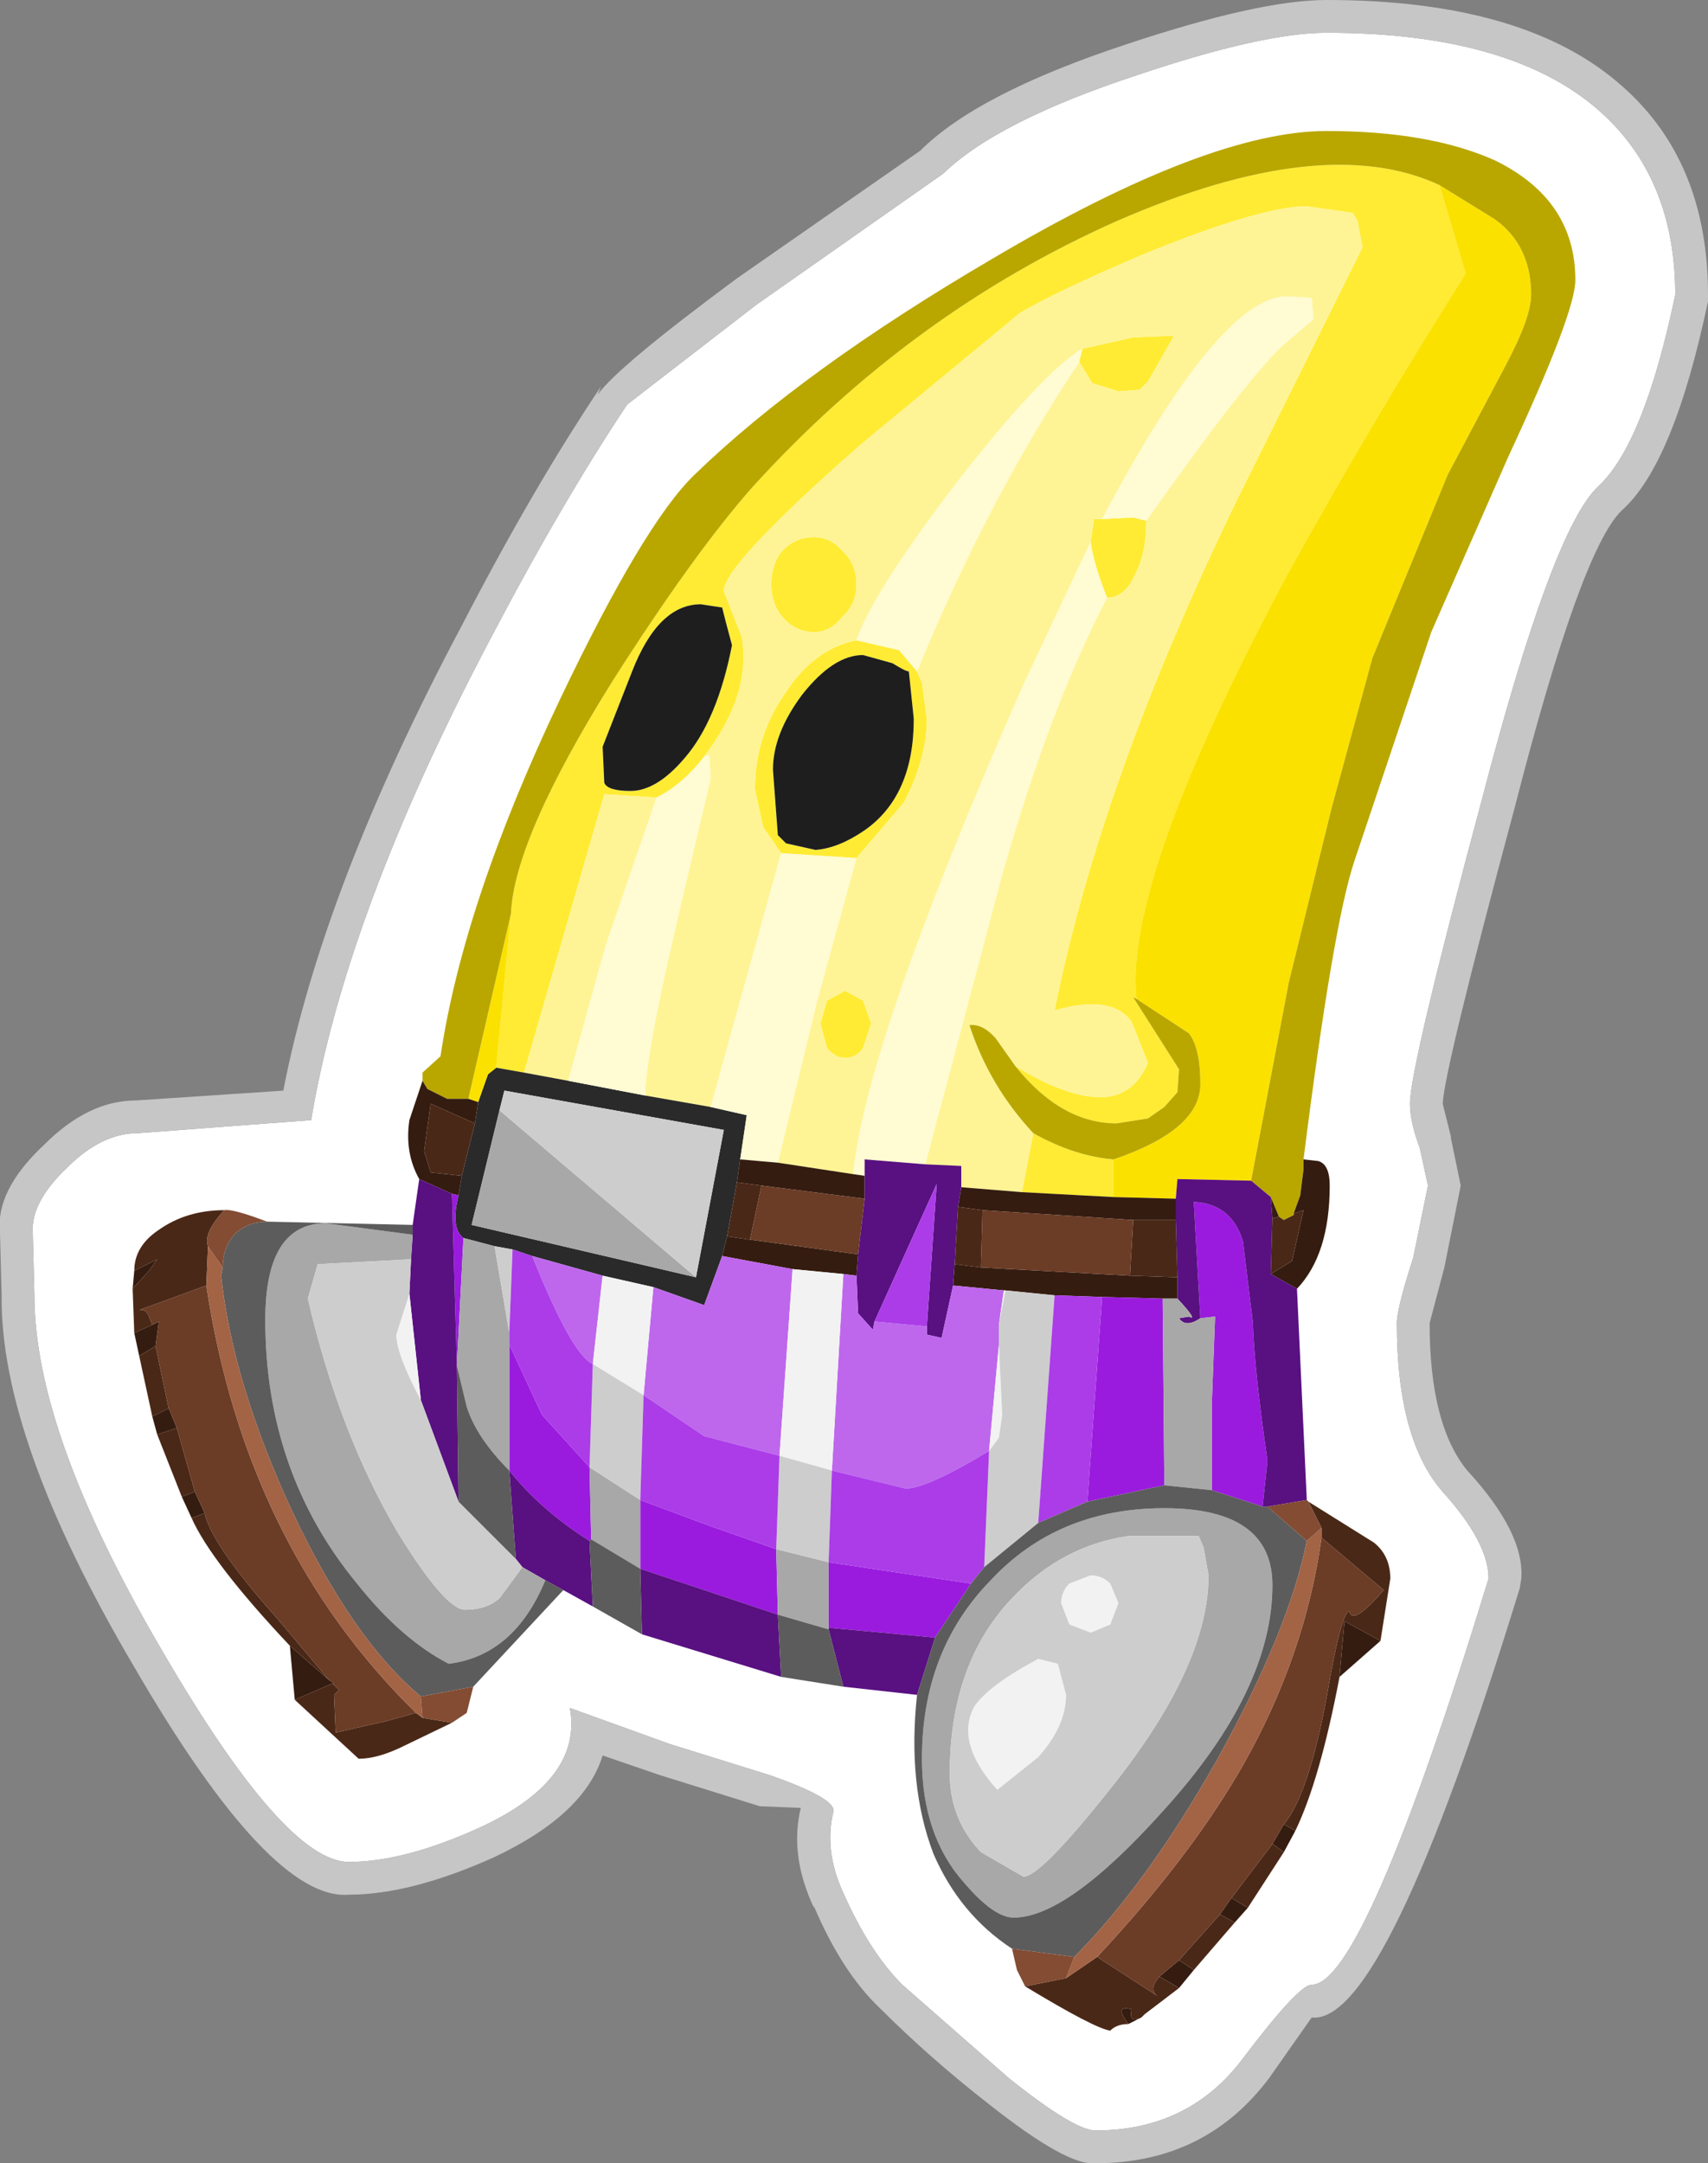 <?xml version="1.0" encoding="UTF-8" standalone="no"?>
<svg xmlns:ffdec="https://www.free-decompiler.com/flash" xmlns:xlink="http://www.w3.org/1999/xlink" ffdec:objectType="shape" height="66.05px" width="52.15px" xmlns="http://www.w3.org/2000/svg">
  <rect width="100%" height="100%" fill="#808080" stroke="none"/>
  <g transform="matrix(1.0, 0.0, 0.0, 1.0, 26.1, 33.0)">
    <path d="M22.7 -18.15 Q21.3 -16.85 19.15 -8.6 16.95 -0.4 16.95 0.7 16.95 1.25 17.25 2.05 L17.5 3.2 17.05 5.4 Q16.55 6.95 16.55 7.4 16.55 10.95 17.95 12.55 19.35 14.1 19.35 15.2 15.55 27.6 13.95 27.6 13.55 27.6 11.85 29.85 10.2 32.05 7.35 32.05 6.7 32.05 4.7 30.45 L1.45 27.6 Q0.45 26.6 -0.35 24.8 -0.95 23.5 -0.65 22.3 -0.6 21.9 -2.6 21.2 L-5.65 20.25 -8.7 19.15 Q-8.3 21.35 -11.45 22.8 -13.75 23.85 -15.45 23.85 -17.4 23.85 -21.15 17.4 -25.05 10.75 -25.05 6.55 L-25.1 4.6 Q-25.15 3.7 -24.05 2.65 -23.0 1.6 -21.9 1.6 L-16.6 1.2 Q-15.55 -5.1 -11.15 -13.45 -8.95 -17.65 -6.95 -20.65 L-3.0 -23.7 2.7 -27.7 Q4.35 -29.3 8.6 -30.7 12.45 -32.0 14.4 -32.0 20.05 -32.0 22.75 -29.6 25.05 -27.55 25.05 -24.0 24.1 -19.45 22.7 -18.15" fill="#ffffff" fill-rule="evenodd" stroke="none"/>
    <path d="M23.4 -17.4 Q22.15 -16.15 20.15 -8.35 18.0 -0.35 17.95 0.7 L18.2 1.7 18.2 1.75 18.5 3.2 18.0 5.7 17.55 7.4 Q17.55 10.5 18.7 11.9 20.45 13.8 20.35 15.2 L20.3 15.5 Q16.2 28.85 13.95 28.6 L12.65 30.45 Q10.7 33.05 7.35 33.05 6.5 33.15 4.1 31.25 2.3 29.85 0.75 28.3 -0.4 27.2 -1.25 25.2 L-1.25 25.25 Q-2.0 23.65 -1.65 22.2 L-2.9 22.15 -5.95 21.2 -7.7 20.6 Q-8.25 22.4 -11.0 23.7 -13.55 24.85 -15.45 24.85 -17.85 25.05 -22.0 17.9 -26.1 10.95 -26.05 6.55 L-26.1 4.65 Q-26.25 3.35 -24.75 1.95 -23.4 0.6 -21.95 0.6 L-17.45 0.3 Q-16.25 -5.9 -12.0 -13.9 -9.8 -18.15 -7.75 -21.2 L-7.85 -20.95 Q-7.25 -21.8 -3.6 -24.5 L2.0 -28.4 Q3.75 -30.15 8.3 -31.65 12.35 -33.0 14.4 -33.0 20.5 -33.0 23.45 -30.35 26.05 -28.05 26.05 -24.0 L26.05 -23.8 Q25.0 -18.8 23.4 -17.4 M22.7 -18.15 Q24.1 -19.45 25.05 -24.0 25.05 -27.55 22.75 -29.6 20.05 -32.0 14.4 -32.0 12.45 -32.0 8.6 -30.7 4.35 -29.3 2.7 -27.7 L-3.0 -23.7 -6.95 -20.65 Q-8.95 -17.65 -11.15 -13.45 -15.55 -5.1 -16.6 1.2 L-21.9 1.6 Q-23.0 1.6 -24.05 2.65 -25.15 3.7 -25.1 4.6 L-25.05 6.55 Q-25.05 10.75 -21.15 17.4 -17.4 23.85 -15.45 23.85 -13.75 23.85 -11.45 22.8 -8.3 21.35 -8.7 19.15 L-5.65 20.25 -2.6 21.2 Q-0.6 21.9 -0.65 22.3 -0.95 23.5 -0.35 24.8 0.45 26.6 1.45 27.6 L4.7 30.45 Q6.7 32.05 7.35 32.05 10.2 32.05 11.85 29.85 13.55 27.6 13.95 27.6 15.55 27.6 19.35 15.2 19.35 14.1 17.95 12.55 16.55 10.95 16.55 7.4 16.55 6.95 17.05 5.4 L17.5 3.2 17.25 2.05 Q16.95 1.25 16.95 0.7 16.95 -0.4 19.15 -8.6 21.3 -16.85 22.7 -18.15" fill="#c6c6c6" fill-rule="evenodd" stroke="none"/>
    <path d="M-10.5 -5.1 Q-10.4 -7.4 -7.4 -12.2 -4.95 -16.05 -3.15 -18.1 1.7 -23.45 8.0 -26.25 14.3 -29.0 17.85 -27.35 L18.65 -24.65 Q15.8 -20.15 13.2 -15.45 8.2 -6.1 8.6 -2.5 L8.5 -2.55 9.9 -0.35 9.85 0.35 9.45 0.8 8.95 1.15 8.0 1.3 Q6.3 1.3 4.9 -0.45 6.45 0.5 7.5 0.5 8.5 0.5 8.95 -0.55 L8.45 -1.8 Q7.85 -2.65 6.1 -2.15 7.5 -9.15 11.65 -17.7 L15.5 -25.45 15.35 -26.25 15.2 -26.5 13.8 -26.7 Q12.4 -26.7 8.85 -25.25 6.25 -24.15 5.05 -23.45 L0.15 -19.4 Q-4.0 -15.75 -4.0 -14.95 L-3.45 -13.55 Q-3.15 -11.8 -4.6 -9.9 -5.25 -9.05 -6.05 -8.65 L-7.65 -8.75 -10.1 -0.25 -10.95 -0.4 -10.5 -5.1 M7.9 2.4 L7.9 3.55 5.1 3.4 5.45 1.6 Q6.7 2.3 7.9 2.4 M7.55 -17.15 L8.5 -17.2 8.9 -17.1 Q8.9 -16.1 8.55 -15.45 8.25 -14.75 7.7 -14.75 7.3 -15.75 7.2 -16.45 L7.3 -17.15 7.55 -17.15 M6.95 -22.35 L8.5 -22.7 9.75 -22.75 8.95 -21.35 8.7 -21.1 8.05 -21.05 7.25 -21.3 6.85 -21.95 6.95 -22.35 M1.9 -12.5 L2.05 -12.15 2.2 -11.05 Q2.2 -9.85 1.5 -8.5 L0.05 -6.8 -2.25 -6.95 -2.8 -7.75 -3.05 -8.9 Q-3.05 -10.5 -2.15 -11.8 -1.25 -13.2 0.05 -13.45 L1.35 -13.15 1.9 -12.5 M-2.5 -9.5 L-2.35 -7.5 -2.1 -7.25 -1.2 -7.05 Q-0.5 -7.1 0.3 -7.65 1.8 -8.7 1.8 -11.05 L1.65 -12.5 Q1.55 -12.5 1.15 -12.75 L0.25 -13.0 Q-0.65 -13.0 -1.6 -11.8 -2.5 -10.6 -2.5 -9.5 M-2.55 -15.15 Q-2.55 -15.8 -2.2 -16.2 -1.8 -16.6 -1.25 -16.6 -0.75 -16.6 -0.4 -16.2 0.05 -15.8 0.05 -15.15 0.05 -14.55 -0.4 -14.15 -0.75 -13.7 -1.25 -13.7 -1.8 -13.7 -2.2 -14.15 -2.55 -14.55 -2.55 -15.15 M-1.05 -1.75 L-0.85 -2.45 -0.3 -2.75 0.25 -2.45 0.5 -1.75 0.25 -1.0 Q0.05 -0.7 -0.3 -0.7 -0.6 -0.7 -0.85 -1.0 L-1.05 -1.75 M-7.7 -10.2 L-7.65 -9.1 Q-7.55 -8.85 -6.85 -8.85 -6.05 -8.85 -5.2 -9.85 -4.2 -11.0 -3.75 -13.3 L-3.95 -14.05 -4.05 -14.45 -4.7 -14.55 Q-6.0 -14.55 -6.8 -12.5 L-7.7 -10.2" fill="#ffeb33" fill-rule="evenodd" stroke="none"/>
    <path d="M-4.6 -9.9 Q-3.15 -11.8 -3.45 -13.55 L-4.0 -14.95 Q-4.0 -15.75 0.15 -19.4 L5.05 -23.45 Q6.25 -24.15 8.85 -25.25 12.4 -26.7 13.8 -26.7 L15.2 -26.5 15.35 -26.25 15.5 -25.45 11.65 -17.7 Q7.5 -9.15 6.1 -2.15 7.85 -2.65 8.45 -1.8 L8.95 -0.55 Q8.5 0.5 7.5 0.5 6.45 0.5 4.9 -0.45 L4.3 -1.3 Q3.9 -1.75 3.5 -1.7 4.1 0.15 5.45 1.6 L5.1 3.4 3.25 3.25 3.25 2.6 2.15 2.55 4.5 -6.3 Q5.95 -11.4 7.7 -14.75 8.25 -14.75 8.55 -15.45 8.9 -16.1 8.9 -17.1 11.75 -21.15 13.0 -22.4 L14.0 -23.25 13.95 -23.9 13.2 -23.95 Q11.15 -23.95 7.55 -17.15 L7.3 -17.15 7.2 -16.45 5.15 -12.1 Q0.35 -1.2 -0.05 2.85 L-2.35 2.5 -1.15 -2.45 0.05 -6.8 1.5 -8.5 Q2.2 -9.85 2.2 -11.05 L2.05 -12.15 1.9 -12.5 Q4.05 -17.75 6.85 -21.95 L7.25 -21.3 8.05 -21.05 8.7 -21.1 8.95 -21.35 9.75 -22.75 8.5 -22.7 6.95 -22.35 Q5.75 -21.65 3.1 -18.25 0.55 -14.9 0.05 -13.45 -1.25 -13.2 -2.15 -11.8 -3.05 -10.5 -3.05 -8.9 L-2.8 -7.75 -2.25 -6.95 -4.4 0.8 -6.4 0.45 Q-6.4 -0.75 -5.4 -5.0 L-4.4 -9.25 -4.45 -9.95 -4.6 -9.9 M-1.05 -1.75 L-0.85 -1.0 Q-0.6 -0.7 -0.3 -0.7 0.05 -0.7 0.25 -1.0 L0.5 -1.75 0.25 -2.45 -0.3 -2.75 -0.85 -2.45 -1.05 -1.75 M-2.55 -15.15 Q-2.55 -14.55 -2.2 -14.15 -1.8 -13.7 -1.25 -13.7 -0.75 -13.7 -0.4 -14.15 0.05 -14.55 0.05 -15.15 0.05 -15.8 -0.4 -16.2 -0.75 -16.6 -1.25 -16.6 -1.8 -16.6 -2.2 -16.2 -2.55 -15.8 -2.55 -15.15 M-8.75 0.0 L-10.1 -0.25 -7.65 -8.75 -6.05 -8.65 -7.6 -4.15 -8.75 0.0" fill="#fff495" fill-rule="evenodd" stroke="none"/>
    <path d="M-2.5 -9.5 Q-2.5 -10.6 -1.6 -11.8 -0.65 -13.0 0.25 -13.0 L1.15 -12.75 Q1.55 -12.5 1.65 -12.5 L1.8 -11.05 Q1.8 -8.7 0.3 -7.65 -0.5 -7.1 -1.2 -7.05 L-2.1 -7.25 -2.35 -7.5 -2.5 -9.5 M-7.7 -10.2 L-6.8 -12.5 Q-6.0 -14.55 -4.7 -14.55 L-4.05 -14.45 -3.95 -14.05 -3.75 -13.3 Q-4.2 -11.0 -5.2 -9.85 -6.05 -8.85 -6.85 -8.85 -7.55 -8.85 -7.65 -9.1 L-7.7 -10.2" fill="#1e1e1e" fill-rule="evenodd" stroke="none"/>
    <path d="M-11.5 0.65 L-11.2 -0.2 -10.95 -0.4 -10.1 -0.25 -8.75 0.0 -6.4 0.45 -4.4 0.8 -3.3 1.05 -3.5 2.4 -3.6 3.1 -3.9 4.75 -4.05 5.35 -4.6 6.85 -6.15 6.3 -7.7 5.95 -9.85 5.35 -10.45 5.15 -11.0 5.05 -11.95 4.8 Q-12.35 4.5 -12.1 3.5 L-12.0 2.9 -11.6 1.3 -11.5 0.65 M-4.85 6.0 L-4.0 1.5 -10.7 0.3 -10.85 0.9 -11.7 4.4 -4.85 6.0" fill="#2a2a2a" fill-rule="evenodd" stroke="none"/>
    <path d="M17.85 -27.35 L19.55 -26.3 Q20.65 -25.5 20.65 -24.0 20.65 -23.3 19.85 -21.8 L18.1 -18.5 15.8 -12.9 14.55 -8.3 13.25 -3.0 12.1 3.05 9.85 3.0 9.8 3.6 7.9 3.55 7.9 2.4 Q10.55 1.5 10.55 0.1 10.55 -1.0 10.2 -1.45 L8.6 -2.5 Q8.2 -6.1 13.2 -15.45 15.8 -20.15 18.65 -24.65 L17.85 -27.35 M-11.8 0.55 L-10.5 -5.1 -10.95 -0.4 -11.2 -0.2 -11.5 0.65 -11.8 0.55" fill="#fbe100" fill-rule="evenodd" stroke="none"/>
    <path d="M12.1 3.05 L13.25 -3.0 14.55 -8.3 15.8 -12.9 18.1 -18.5 19.85 -21.8 Q20.65 -23.3 20.65 -24.0 20.65 -25.5 19.55 -26.3 L17.85 -27.35 Q14.3 -29.0 8.0 -26.25 1.7 -23.45 -3.15 -18.1 -4.95 -16.05 -7.4 -12.2 -10.4 -7.4 -10.5 -5.1 L-11.8 0.55 -12.45 0.55 -13.05 0.25 -13.2 0.0 -13.2 -0.25 -12.65 -0.75 Q-11.95 -5.45 -9.0 -11.65 -6.45 -17.0 -4.9 -18.5 -1.6 -21.7 4.2 -25.1 10.8 -29.0 14.4 -29.0 17.55 -29.0 19.55 -28.1 22.0 -26.9 22.0 -24.45 22.0 -23.45 19.95 -19.05 L17.6 -13.7 15.25 -6.7 Q14.6 -4.75 13.7 2.4 L13.7 2.7 13.6 3.5 13.4 4.05 13.4 4.1 13.1 4.25 12.95 4.15 12.7 3.55 12.1 3.05 M8.6 -2.5 L10.2 -1.45 Q10.55 -1.0 10.55 0.1 10.55 1.5 7.9 2.4 6.7 2.3 5.45 1.6 4.1 0.15 3.5 -1.7 3.9 -1.75 4.3 -1.3 L4.9 -0.45 Q6.3 1.3 8.0 1.3 L8.95 1.15 9.45 0.8 9.85 0.35 9.9 -0.35 8.5 -2.55 8.6 -2.5" fill="#b9a700" fill-rule="evenodd" stroke="none"/>
    <path d="M7.55 -17.15 Q11.15 -23.95 13.2 -23.95 L13.95 -23.9 14.0 -23.25 13.0 -22.4 Q11.75 -21.15 8.9 -17.1 L8.5 -17.2 7.55 -17.15 M7.7 -14.75 Q5.95 -11.4 4.5 -6.3 L2.15 2.55 0.3 2.4 0.3 2.9 -0.05 2.85 Q0.35 -1.2 5.15 -12.1 L7.2 -16.45 Q7.3 -15.75 7.7 -14.75 M6.95 -22.35 L6.85 -21.95 Q4.05 -17.75 1.9 -12.5 L1.35 -13.15 0.05 -13.45 Q0.55 -14.9 3.1 -18.25 5.75 -21.65 6.95 -22.35 M0.05 -6.8 L-1.15 -2.45 -2.35 2.5 -3.5 2.4 -3.3 1.05 -4.4 0.8 -2.25 -6.95 0.05 -6.8 M-6.4 0.45 L-8.75 0.0 -7.6 -4.15 -6.05 -8.65 Q-5.25 -9.05 -4.6 -9.9 L-4.45 -9.95 -4.4 -9.25 -5.4 -5.0 Q-6.4 -0.75 -6.4 0.45" fill="#fffbd2" fill-rule="evenodd" stroke="none"/>
    <path d="M12.7 3.55 L12.95 4.15 12.75 4.2 12.7 3.55 M13.4 4.05 L13.6 3.5 13.7 2.7 13.7 2.4 14.15 2.45 Q14.5 2.55 14.5 3.2 14.5 5.3 13.5 6.35 L12.7 5.9 13.35 5.5 13.7 3.95 13.4 4.05 M-13.2 0.0 L-13.05 0.25 -12.45 0.55 -11.8 0.55 -11.5 0.65 -11.6 1.3 -12.95 0.7 -13.15 2.15 -12.95 2.8 -12.0 2.9 -12.1 3.5 -12.3 3.45 -13.3 3.0 Q-13.75 2.2 -13.6 1.2 L-13.2 0.0 M7.9 3.55 L9.8 3.6 9.8 4.25 8.5 4.25 3.9 3.95 3.15 3.85 3.25 3.25 5.1 3.4 7.9 3.55 M-2.35 2.5 L-0.05 2.85 0.3 2.9 0.3 3.6 -2.85 3.2 -3.6 3.1 -3.5 2.4 -2.35 2.5 M-4.05 5.35 L-3.9 4.75 -3.2 4.85 0.1 5.3 0.05 5.95 -0.35 5.9 -1.9 5.75 -4.05 5.35 M-16.05 18.3 L-15.9 18.4 -15.95 18.4 -17.1 18.9 -17.25 17.25 -16.05 18.3 M-19.85 13.2 L-20.25 13.35 -20.55 12.7 -20.15 12.55 -19.85 13.2 M4.55 6.4 L3.0 6.25 3.05 5.6 3.85 5.7 8.4 5.95 9.85 6.0 9.85 6.65 9.4 6.65 7.55 6.6 6.1 6.55 4.6 6.4 4.55 6.4 M-22.0 5.8 L-21.3 5.45 -21.55 5.8 -22.05 6.35 -22.0 5.8 M-22.0 7.7 L-21.45 7.45 -21.25 7.35 -21.35 8.1 -21.85 8.4 -22.0 7.7 M-21.45 10.25 L-20.95 10.0 -20.7 10.6 -21.3 10.8 -21.45 10.25 M13.1 22.7 L13.45 22.9 13.1 23.55 12.75 23.3 13.1 22.7 M14.8 18.2 L14.95 16.5 16.05 17.1 14.8 18.2 M11.5 24.95 L12.0 25.25 11.6 25.7 11.15 25.45 11.5 24.95 M9.9 26.85 L10.35 27.15 9.9 27.7 9.3 27.35 9.9 26.85 M8.35 28.8 Q7.9 28.2 8.45 28.35 8.35 28.8 8.75 28.6 L8.35 28.8" fill="#351c10" fill-rule="evenodd" stroke="none"/>
    <path d="M-12.1 3.5 Q-12.35 4.5 -11.95 4.8 L-12.15 8.7 -12.3 3.45 -12.1 3.5 M-10.55 8.05 L-9.55 10.2 -8.1 11.8 -8.05 14.0 -8.1 14.05 Q-9.6 13.1 -10.55 11.9 L-10.55 8.05 M-2.4 14.3 L-2.35 16.3 -6.55 14.9 -6.55 12.8 -4.4 13.6 -2.4 14.3 M-0.8 16.7 L-0.8 14.7 3.55 15.35 2.45 17.0 -0.8 16.7 M10.55 7.25 L10.35 3.7 Q11.5 3.75 11.85 4.9 L12.15 7.35 Q12.2 8.85 12.6 11.6 L12.45 13.0 10.9 12.5 10.9 9.85 11.0 7.2 10.55 7.25 M7.55 6.6 L9.4 6.65 9.45 12.35 7.1 12.85 7.55 6.6" fill="#9a1bde" fill-rule="evenodd" stroke="none"/>
    <path d="M12.1 3.05 L12.7 3.55 12.75 4.2 12.7 5.9 13.5 6.35 13.8 12.8 12.6 13.0 12.45 13.0 12.6 11.6 Q12.2 8.85 12.15 7.35 L11.85 4.9 Q11.5 3.75 10.35 3.7 L10.55 7.25 Q10.1 7.55 9.9 7.25 L10.2 7.2 Q10.5 7.35 9.85 6.65 L9.85 6.0 9.8 4.25 9.8 3.6 9.85 3.0 12.1 3.05 M2.15 2.55 L3.25 2.6 3.25 3.25 3.15 3.85 3.05 5.6 3.0 6.25 2.65 7.85 2.2 7.75 2.2 7.5 2.5 3.15 0.6 7.35 0.55 7.6 0.1 7.1 0.05 5.95 0.1 5.3 0.3 3.6 0.3 2.9 0.3 2.4 2.15 2.55 M-13.3 3.0 L-12.3 3.45 -12.15 8.7 -12.1 12.85 -13.25 9.75 -13.6 6.5 -13.55 5.45 -13.5 4.7 -13.5 4.4 -13.3 3.0 M-8.9 15.55 L-9.45 15.25 -10.15 14.85 -10.35 14.6 -10.55 11.9 Q-9.6 13.1 -8.1 14.05 L-8.0 16.05 -8.9 15.55 M-0.8 16.75 L-0.8 16.7 2.45 17.0 1.9 18.75 -0.35 18.5 -0.8 16.75 M-2.35 16.3 L-2.25 18.2 -6.5 16.9 -6.55 14.9 -2.35 16.3" fill="#591081" fill-rule="evenodd" stroke="none"/>
    <path d="M12.95 4.15 L13.1 4.25 13.4 4.1 13.4 4.05 13.7 3.95 13.35 5.5 12.7 5.9 12.75 4.2 12.95 4.15 M-11.6 1.3 L-12.0 2.9 -12.95 2.8 -13.15 2.15 -12.95 0.7 -11.6 1.3 M-3.9 4.75 L-3.6 3.1 -2.85 3.2 -3.2 4.85 -3.9 4.75 M-19.25 3.95 Q-19.9 4.65 -19.75 5.05 L-19.8 6.25 -21.85 7.0 Q-21.65 6.95 -21.55 7.2 L-21.45 7.45 -22.0 7.7 -22.05 6.35 -21.55 5.8 -21.3 5.45 -22.0 5.8 Q-22.0 5.05 -21.25 4.55 -20.4 3.95 -19.25 3.95 M-13.4 19.3 L-13.2 19.45 -12.3 19.6 -13.75 20.3 Q-14.55 20.7 -15.15 20.7 L-17.1 18.9 -15.95 18.4 -15.75 18.6 -15.9 18.75 -15.85 19.9 -14.3 19.55 -13.4 19.3 M-20.25 13.35 L-19.85 13.2 Q-19.65 14.15 -17.65 16.4 L-16.05 18.3 -17.25 17.25 Q-19.65 14.7 -20.25 13.35 M-20.15 12.55 L-20.55 12.7 -21.3 10.8 -20.7 10.6 -20.15 12.55 M-21.85 8.4 L-21.35 8.1 -20.95 10.0 -21.45 10.25 -21.85 8.4 M9.8 4.25 L9.85 6.0 8.4 5.95 8.5 4.25 9.8 4.25 M3.85 5.7 L3.05 5.6 3.15 3.85 3.9 3.95 3.85 5.7 M13.85 12.85 L15.85 14.1 Q16.35 14.5 16.35 15.2 L16.05 17.1 14.95 16.5 14.8 18.2 Q14.2 21.35 13.45 22.9 L13.1 22.7 Q13.85 21.8 14.4 18.85 14.85 16.2 15.1 16.2 15.2 16.65 16.15 15.55 L14.25 13.95 14.25 13.65 13.85 12.85 M12.75 23.3 L13.1 23.55 12.0 25.25 11.5 24.95 12.75 23.3 M11.15 25.45 L11.6 25.7 10.35 27.15 9.9 26.85 11.15 25.45 M9.3 27.35 L9.9 27.7 8.85 28.5 8.75 28.6 Q8.35 28.8 8.45 28.35 7.9 28.2 8.35 28.8 8.0 28.8 7.8 29.0 7.35 28.95 5.2 27.65 L6.45 27.4 7.4 26.75 9.25 27.95 Q8.95 27.75 9.3 27.35" fill="#4a2817" fill-rule="evenodd" stroke="none"/>
    <path d="M-11.95 4.8 L-11.0 5.05 -10.55 7.7 -10.55 8.05 -10.55 11.9 Q-11.55 10.9 -11.85 9.95 L-12.15 8.7 -11.95 4.8 M-4.85 6.0 L-11.7 4.4 -10.85 0.9 -4.85 6.0 M-8.1 11.8 L-6.55 12.8 -6.55 14.9 -8.05 14.0 -8.1 11.8 M-13.5 4.7 L-13.55 5.45 -16.4 5.6 -16.7 6.65 Q-15.75 10.75 -13.95 13.8 -12.5 16.15 -11.9 16.15 -11.25 16.15 -10.85 15.8 L-10.15 14.85 -9.45 15.25 Q-10.4 17.55 -12.4 17.8 -13.85 17.05 -15.2 15.35 -18.0 11.95 -18.0 7.3 -18.0 4.35 -16.15 4.35 L-13.5 4.7 M-2.4 14.3 L-0.8 14.7 -0.8 16.7 -0.8 16.75 -2.35 16.3 -2.4 14.3 M10.55 7.25 L11.0 7.2 10.9 9.85 10.9 12.5 9.45 12.35 9.4 6.65 9.85 6.65 Q10.5 7.35 10.2 7.2 L9.9 7.25 Q10.1 7.55 10.55 7.25 M8.35 13.9 Q6.3 14.2 4.8 15.8 2.9 17.8 2.9 21.15 2.9 22.55 3.85 23.55 L5.15 24.3 Q5.7 24.3 8.05 21.3 10.8 17.75 10.8 15.1 L10.65 14.25 10.5 13.9 8.35 13.9 M2.05 20.7 Q2.05 17.4 4.15 15.25 6.2 13.05 9.45 13.05 12.75 13.05 12.75 15.4 12.75 18.6 9.45 22.25 6.5 25.55 4.85 25.55 4.25 25.55 3.35 24.5 2.05 23.05 2.05 20.7" fill="#a8a8a8" fill-rule="evenodd" stroke="none"/>
    <path d="M-3.2 4.85 L-2.85 3.2 0.3 3.6 0.1 5.3 -3.2 4.85 M-19.8 6.25 Q-18.6 14.2 -13.4 19.3 L-14.3 19.55 -15.85 19.9 -15.9 18.75 -15.75 18.6 -15.95 18.4 -15.9 18.4 -16.05 18.3 -17.65 16.4 Q-19.65 14.15 -19.85 13.2 L-20.15 12.55 -20.7 10.6 -20.95 10.0 -21.35 8.1 -21.25 7.35 -21.45 7.45 -21.55 7.2 Q-21.65 6.95 -21.85 7.0 L-19.8 6.25 M8.5 4.25 L8.4 5.95 3.85 5.7 3.9 3.95 8.5 4.25 M14.25 13.95 L16.15 15.55 Q15.2 16.65 15.1 16.2 14.85 16.2 14.4 18.85 13.85 21.8 13.1 22.7 L12.75 23.3 11.5 24.95 11.15 25.45 9.9 26.85 9.3 27.35 Q8.95 27.75 9.25 27.95 L7.4 26.75 Q10.25 23.7 11.85 20.9 13.75 17.55 14.25 13.95" fill="#6b3c26" fill-rule="evenodd" stroke="none"/>
    <path d="M-9.85 5.35 L-7.7 5.95 -8.0 8.65 Q-8.65 8.35 -9.85 5.35 M-6.15 6.3 L-4.6 6.85 -4.05 5.35 -1.9 5.75 -2.3 11.45 -4.6 10.85 -6.45 9.6 -6.15 6.3 M-0.7 11.9 L-0.35 5.9 0.05 5.95 0.1 7.1 0.55 7.6 0.6 7.35 2.2 7.5 2.2 7.75 2.65 7.85 3.0 6.25 4.55 6.4 4.4 7.45 4.4 8.05 4.1 11.3 Q2.2 12.45 1.55 12.45 L-0.7 11.9" fill="#be67ed" fill-rule="evenodd" stroke="none"/>
    <path d="M-7.7 5.95 L-6.15 6.3 -6.45 9.6 -8.0 8.65 -7.7 5.95 M-1.9 5.75 L-0.35 5.9 -0.7 11.9 -2.3 11.45 -1.9 5.75 M-13.6 6.5 L-13.25 9.75 Q-14.0 8.35 -14.0 7.75 L-13.6 6.5 M4.1 11.3 L4.4 8.05 4.5 10.2 4.4 10.9 4.1 11.3 M4.4 7.45 L4.55 6.4 4.6 6.4 4.4 7.45 M6.3 15.95 Q6.3 15.6 6.55 15.35 L7.2 15.1 Q7.55 15.1 7.8 15.35 L8.05 15.95 7.8 16.6 7.2 16.85 6.55 16.6 6.3 15.95 M5.6 17.65 L6.2 17.8 6.45 18.75 Q6.45 19.7 5.6 20.65 L4.35 21.65 Q3.05 20.2 3.65 19.1 4.1 18.45 5.6 17.65" fill="#f2f2f2" fill-rule="evenodd" stroke="none"/>
    <path d="M-11.0 5.05 L-10.45 5.15 -10.55 7.7 -11.0 5.05 M-2.3 11.45 L-0.7 11.9 -0.8 14.7 -2.4 14.3 -2.3 11.45 M-10.85 0.9 L-10.7 0.3 -4.0 1.5 -4.85 6.0 -10.85 0.9 M-8.1 11.8 L-8.0 8.65 -6.45 9.6 -6.55 12.8 -8.1 11.8 M-13.55 5.45 L-13.6 6.5 -14.0 7.75 Q-14.0 8.35 -13.25 9.75 L-12.1 12.85 -10.35 14.6 -10.15 14.85 -10.85 15.8 Q-11.25 16.15 -11.9 16.15 -12.5 16.15 -13.95 13.8 -15.75 10.75 -16.7 6.65 L-16.4 5.6 -13.55 5.45 M4.4 8.05 L4.4 7.45 4.6 6.4 6.1 6.55 5.6 13.5 3.95 14.85 4.1 11.3 4.4 10.9 4.5 10.2 4.4 8.05 M5.6 17.65 Q4.1 18.45 3.65 19.1 3.05 20.2 4.35 21.65 L5.6 20.65 Q6.45 19.7 6.45 18.75 L6.2 17.8 5.6 17.65 M6.3 15.95 L6.55 16.6 7.2 16.85 7.8 16.6 8.05 15.95 7.8 15.35 Q7.55 15.1 7.2 15.1 L6.55 15.35 Q6.3 15.6 6.3 15.95 M8.35 13.9 L10.5 13.9 10.65 14.25 10.8 15.1 Q10.8 17.75 8.05 21.3 5.7 24.3 5.15 24.3 L3.85 23.55 Q2.9 22.55 2.9 21.15 2.9 17.8 4.8 15.8 6.3 14.2 8.35 13.9" fill="#cdcdcd" fill-rule="evenodd" stroke="none"/>
    <path d="M-10.45 5.15 L-9.85 5.35 Q-8.65 8.35 -8.0 8.65 L-8.1 11.8 -9.55 10.2 -10.55 8.05 -10.55 7.7 -10.45 5.15 M-6.55 12.8 L-6.45 9.6 -4.6 10.85 -2.3 11.45 -2.4 14.3 -4.4 13.6 -6.55 12.8 M-0.8 14.7 L-0.7 11.9 1.55 12.45 Q2.2 12.45 4.1 11.3 L3.95 14.85 3.55 15.35 -0.8 14.7 M2.2 7.5 L0.6 7.35 2.5 3.15 2.2 7.5 M6.1 6.55 L7.55 6.6 7.1 12.85 5.6 13.5 6.1 6.55" fill="#ab3ce8" fill-rule="evenodd" stroke="none"/>
    <path d="M-13.5 4.4 L-13.5 4.7 -16.15 4.35 Q-18.0 4.35 -18.0 7.3 -18.0 11.95 -15.2 15.35 -13.85 17.05 -12.4 17.8 -10.4 17.55 -9.45 15.25 L-8.9 15.55 -11.65 18.5 -13.25 18.8 Q-15.35 17.05 -17.2 13.1 -19.0 9.2 -19.35 5.95 L-19.3 5.7 Q-19.3 5.1 -18.95 4.7 -18.55 4.3 -17.95 4.3 L-13.5 4.4 M-12.1 12.85 L-12.15 8.7 -11.85 9.95 Q-11.55 10.9 -10.55 11.9 L-10.35 14.6 -12.1 12.85 M-8.1 14.05 L-8.05 14.0 -6.55 14.9 -6.5 16.9 -8.0 16.05 -8.1 14.05 M-2.35 16.3 L-0.8 16.75 -0.35 18.5 -2.25 18.2 -2.35 16.3 M1.9 18.75 L2.45 17.0 3.55 15.35 3.95 14.85 5.6 13.5 7.1 12.85 9.45 12.35 10.9 12.5 12.45 13.0 12.6 13.0 13.8 14.05 Q13.25 16.8 11.05 20.75 8.9 24.55 6.7 26.75 L4.8 26.5 Q3.2 25.45 2.4 23.6 1.6 21.5 1.9 18.75 M2.05 20.7 Q2.05 23.05 3.35 24.5 4.25 25.55 4.85 25.55 6.5 25.55 9.45 22.25 12.75 18.6 12.75 15.4 12.75 13.05 9.45 13.05 6.2 13.05 4.15 15.25 2.05 17.4 2.05 20.7" fill="#5c5c5c" fill-rule="evenodd" stroke="none"/>
    <path d="M-19.3 5.7 L-19.35 5.95 Q-19.0 9.2 -17.2 13.1 -15.35 17.05 -13.25 18.8 L-13.2 19.45 -13.4 19.3 Q-18.6 14.2 -19.8 6.25 L-19.75 5.05 -19.3 5.7 M6.7 26.75 Q8.9 24.55 11.05 20.75 13.25 16.8 13.8 14.05 L14.25 13.65 14.25 13.95 Q13.75 17.55 11.85 20.9 10.25 23.7 7.4 26.75 L6.45 27.4 6.7 26.75" fill="#a36345" fill-rule="evenodd" stroke="none"/>
    <path d="M-17.95 4.3 Q-18.55 4.3 -18.95 4.7 -19.3 5.1 -19.3 5.7 L-19.75 5.05 Q-19.9 4.65 -19.25 3.95 -19.0 3.9 -17.95 4.3 M-13.25 18.8 L-11.65 18.5 -11.85 19.3 -12.3 19.6 -13.2 19.45 -13.25 18.8 M12.6 13.0 L13.8 12.8 13.85 12.85 14.25 13.65 13.8 14.05 12.6 13.0 M4.8 26.5 L6.7 26.75 6.45 27.4 5.2 27.65 4.95 27.15 4.8 26.5" fill="#834c33" fill-rule="evenodd" stroke="none"/>
  </g>
</svg>
